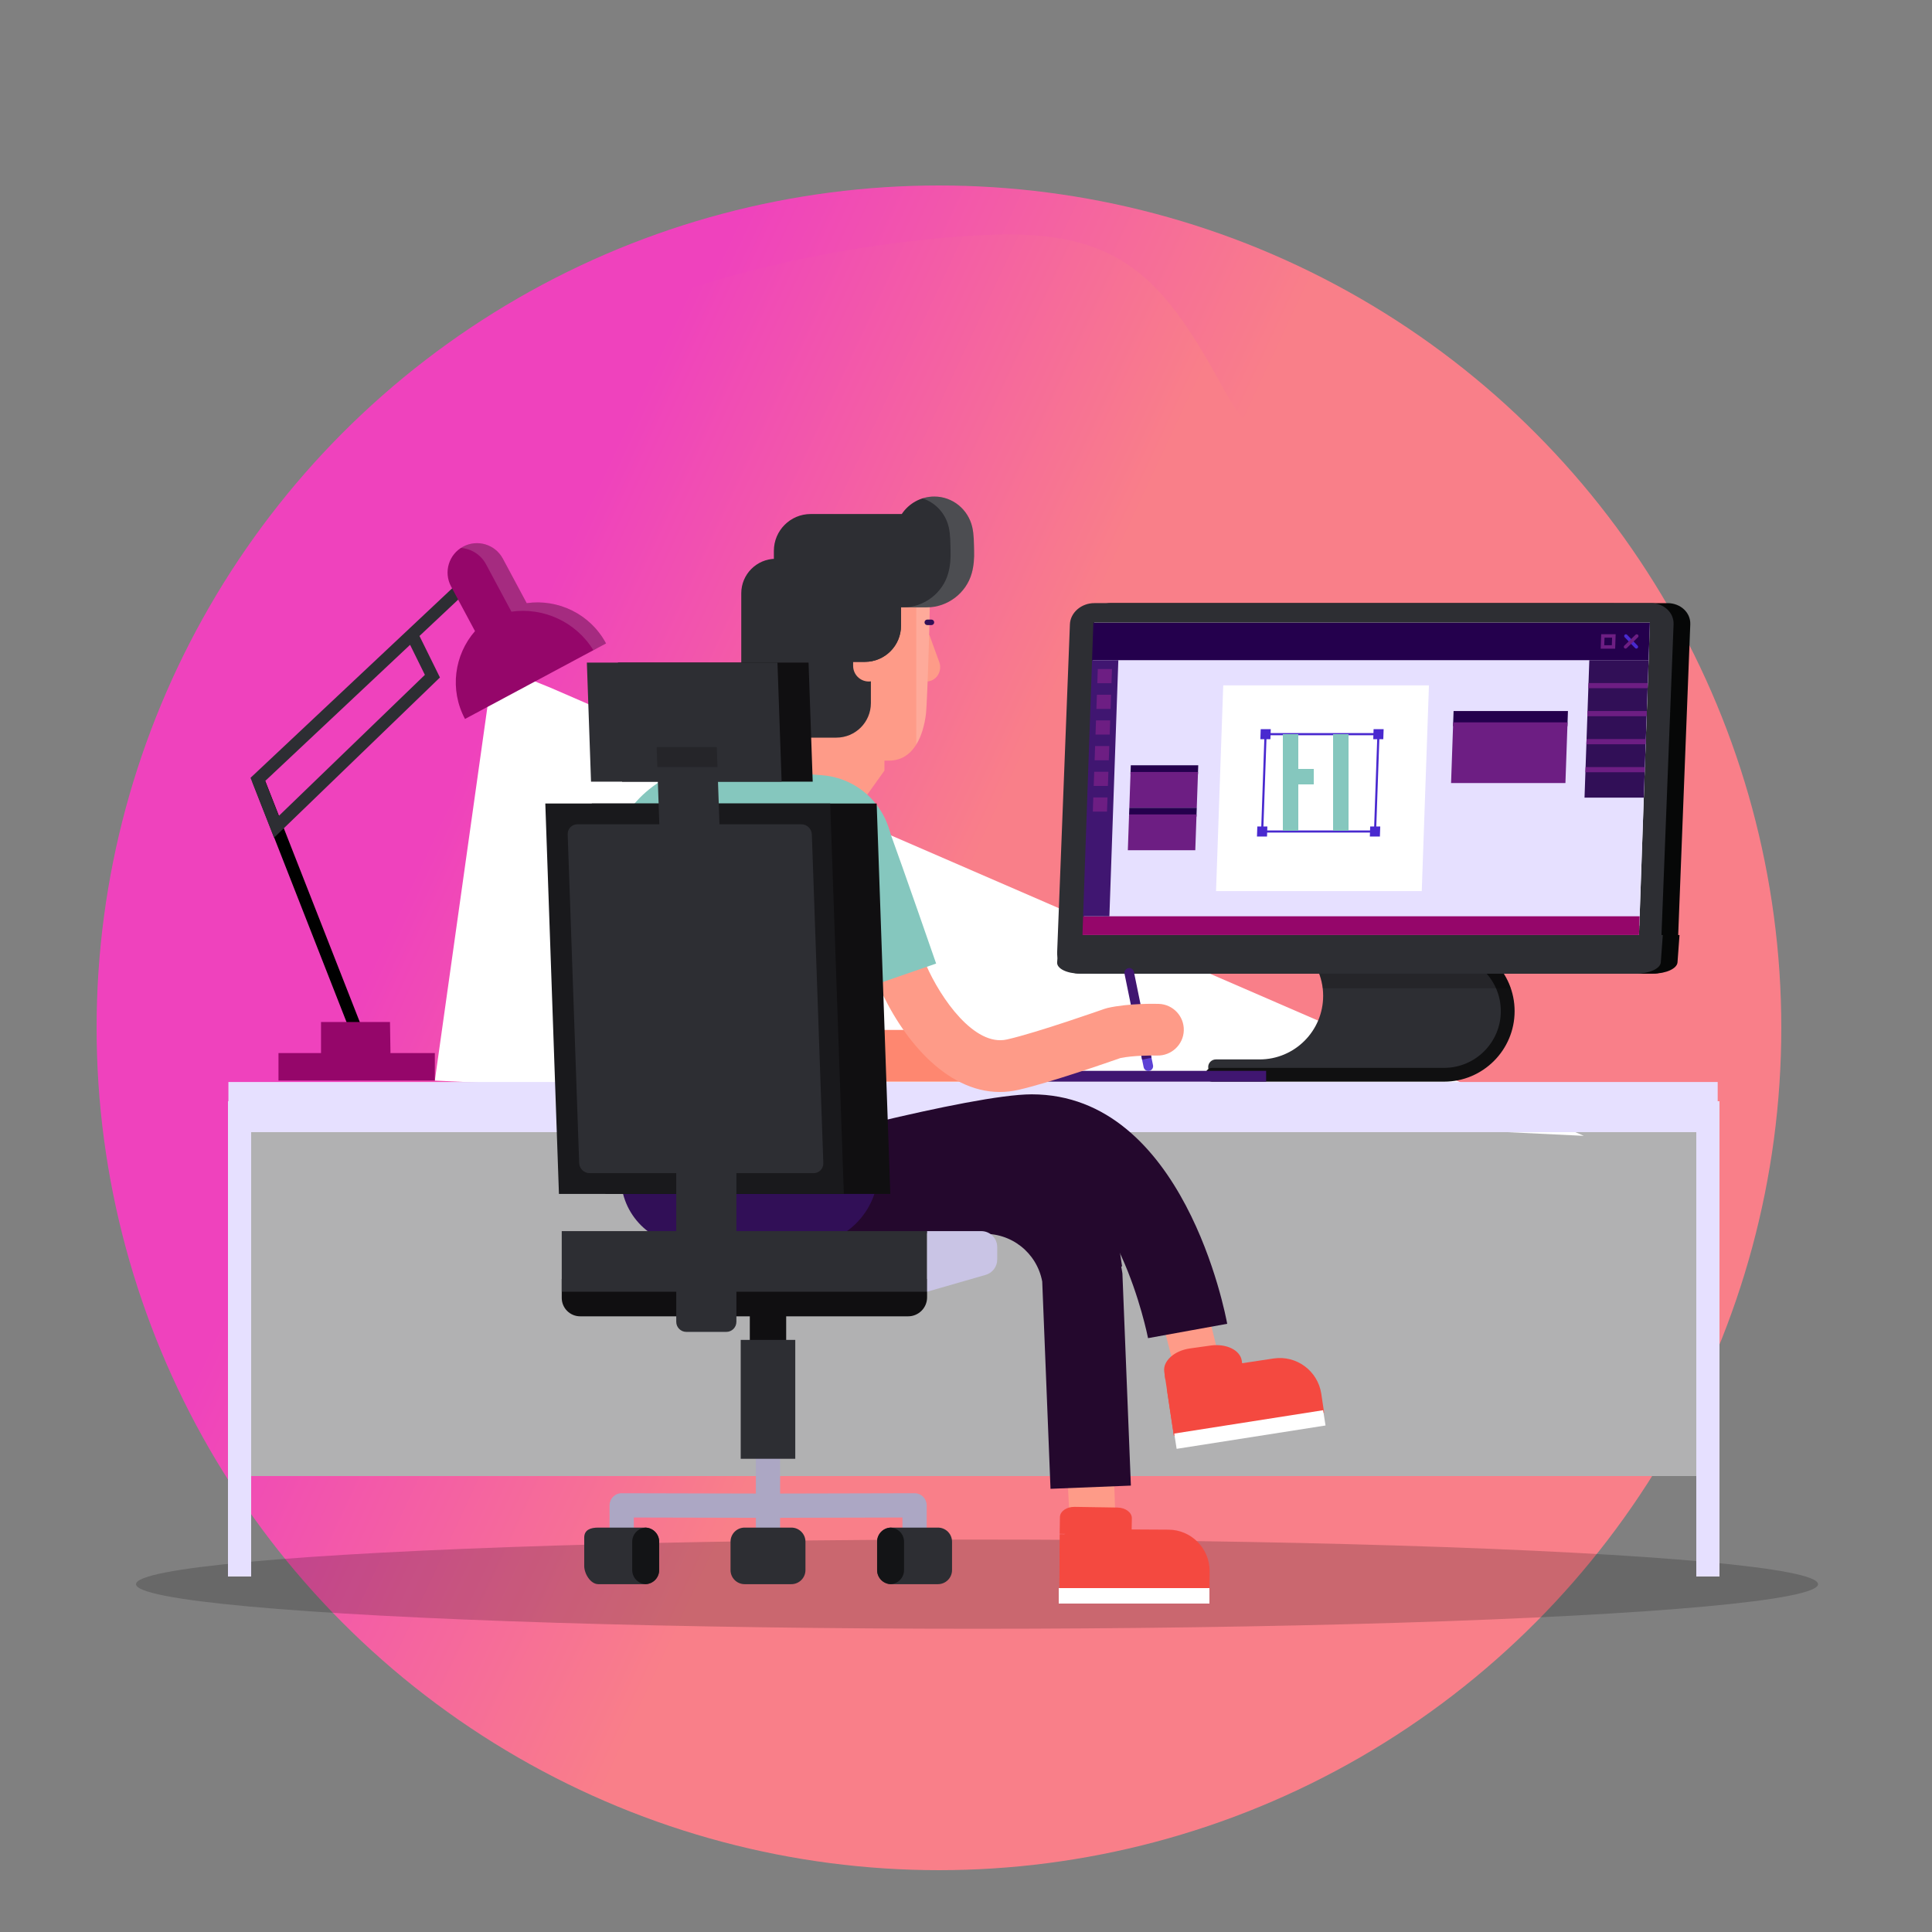 <?xml version="1.0" encoding="utf-8"?>
<!-- Generator: Adobe Illustrator 16.0.0, SVG Export Plug-In . SVG Version: 6.00 Build 0)  -->
<!DOCTYPE svg PUBLIC "-//W3C//DTD SVG 1.1//EN" "http://www.w3.org/Graphics/SVG/1.1/DTD/svg11.dtd">
<svg version="1.1" id="Capa_1" xmlns="http://www.w3.org/2000/svg" xmlns:xlink="http://www.w3.org/1999/xlink" x="0px" y="0px"
	 width="500px" height="500px" viewBox="0 0 500 500" enable-background="new 0 0 500 500" xml:space="preserve">
<rect x="0" y="0" width="500" height="500" fill="#808080" stroke="none"/>
<g id="BACKGROUND">
	
		<linearGradient id="SVGID_1_" gradientUnits="userSpaceOnUse" x1="28.658" y1="379.235" x2="156.992" y2="319.056" gradientTransform="matrix(1 0 0 -1 91.01 587.401)">
		<stop  offset="0" style="stop-color:#EF42BD"/>
		<stop  offset="1" style="stop-color:#F97F89"/>
	</linearGradient>
	<circle fill="url(#SVGID_1_)" cx="243" cy="266" r="218"/>
	<ellipse opacity="0.19" enable-background="new    " cx="252.855" cy="409.981" rx="217.65" ry="11.543"/>
	
		<linearGradient id="SVGID_2_" gradientUnits="userSpaceOnUse" x1="41.961" y1="416.533" x2="159.962" y2="361.199" gradientTransform="matrix(1 0 0 -1 91.01 587.401)">
		<stop  offset="0" style="stop-color:#EF42BD"/>
		<stop  offset="1" style="stop-color:#F97F89"/>
	</linearGradient>
	<path fill="url(#SVGID_2_)" d="M88.902,321.919c-40.888-31.981-67.827-79.566-47.103-132.994
		C73.888,106.198,171.735,64.938,255,60.821c35.639-1.762,46.375,11.699,62.223,40.827c18.721,34.411,71.567,30.138,101.162,53.443
		c22.321,17.58,32.786,48.851,33.063,76.697c0.671,67.585-55.263,115.681-116.108,131.561
		c-56.746,14.812-119.528,10.29-175.603-5.438C135.527,351.122,110.304,338.657,88.902,321.919z"/>
</g>
<rect x="65" y="285" fill="#B1B1B2" width="374" height="97"/>
<g>
	<g>
		
			<rect x="44.722" y="232.397" transform="matrix(-0.365 -0.931 0.931 -0.365 -109.401 393.409)" width="69.353" height="3.197"/>
	</g>
	<g>
		<polygon fill="#FFFFFF" points="409.895,293.955 112.534,279.652 127.688,171.981 142.499,177.994 		"/>
	</g>
	<g>
		<path fill="#2D2E33" d="M70.918,216.8l-6.084-15.5l54.066-50.812l2.189,2.33l-12.526,11.771l5.294,10.741L70.918,216.8z
			 M68.601,202.146l3.543,9.026l37.815-36.521l-3.831-7.772L68.601,202.146z"/>
	</g>
	<g>
		<path fill="#95066A" d="M156.842,166.519c-4.095-7.645-12.422-11.566-20.537-10.424l-6.164-11.509
			c-1.983-3.703-6.592-5.098-10.295-3.113l0,0c-3.703,1.983-5.096,6.592-3.113,10.294l6.196,11.568
			c-5.348,6.12-6.65,15.145-2.586,22.732l0,0L156.842,166.519L156.842,166.519z"/>
	</g>
	<g>
		<polygon fill="#95066A" points="100.931,272.529 100.931,272.512 101.054,272.512 100.931,264.497 83.08,264.497 83.08,272.529 
			72.072,272.529 72.072,279.652 112.534,279.652 112.534,272.529 		"/>
	</g>
	<g opacity="0.15">
		<path fill="#FFFFFF" d="M125.79,146.043l6.562,12.25c8.232-1.16,16.667,2.582,21.214,9.979l3.276-1.755l0,0
			c-4.095-7.645-12.422-11.566-20.537-10.424l-6.164-11.509c-1.983-3.703-6.592-5.098-10.295-3.113l0,0
			c-0.189,0.102-0.369,0.214-0.546,0.329C121.95,142.017,124.441,143.525,125.79,146.043z"/>
	</g>
</g>
<g>
	<g>
		<g>
			<g>
				<g>
					<path fill="#2D2E33" d="M373.576,245.219H336.68c3.521,3.02,5.752,7.496,5.752,12.497l0,0c0,9.093-7.371,16.464-16.464,16.464
						h-11.307c-1.097,0-1.984,0.889-1.984,1.984l0,0c0,1.095,0.89,1.982,1.984,1.982h58.914c9.093,0,16.464-7.371,16.464-16.465l0,0
						C390.04,252.59,382.669,245.219,373.576,245.219z"/>
				</g>
			</g>
			<g>
				<g>
					<path fill="#101011" d="M373.73,279.933h-60.01c-0.986,0-1.785-0.799-1.785-1.785c0-0.985,0.799-1.785,1.785-1.785h60.01
						c8.096,0,14.681-6.585,14.681-14.68c0-8.094-6.585-14.678-14.681-14.678c-0.985,0-1.785-0.799-1.785-1.785
						s0.8-1.786,1.785-1.786c10.063,0,18.25,8.188,18.25,18.249C391.98,271.746,383.795,279.933,373.73,279.933z"/>
				</g>
			</g>
		</g>
		<g opacity="0.19">
			<path d="M342.314,255.764h48.676c-2.465-7.165-9.268-12.33-17.26-12.33c-0.985,0-1.785,0.799-1.785,1.785H336.68
				C339.734,247.839,341.816,251.559,342.314,255.764z"/>
		</g>
	</g>
	<g>
		<g>
			<path fill="#060707" d="M283.809,251.967h144.009c3.374,0,6.204-2.455,6.321-5.483l3.304-84.916
				c0.118-3.027-2.521-5.482-5.896-5.482h-144.01c-3.373,0-6.203,2.455-6.321,5.482l-3.304,84.916
				C277.795,249.512,280.434,251.967,283.809,251.967z"/>
		</g>
		<g>
			<path fill="#060707" d="M278.43,241.99l-0.518,7.063c-0.117,1.61,2.521,2.915,5.896,2.915h144.009
				c3.374,0,6.204-1.305,6.321-2.915l0.518-7.063H278.43z"/>
		</g>
		<g>
			<path fill="#2D2E33" d="M279.484,251.967h144.01c3.373,0,6.204-2.455,6.321-5.483l3.304-84.916
				c0.117-3.027-2.521-5.482-5.896-5.482H283.215c-3.374,0-6.204,2.455-6.322,5.482l-3.303,84.916
				C273.473,249.512,276.111,251.967,279.484,251.967z"/>
		</g>
		<g>
			<polygon fill="#FFFFFF" points="280.365,242.083 424.166,242.083 426.993,161.128 283.191,161.128 			"/>
		</g>
		<g>
			<path fill="#2D2E33" d="M274.105,241.99l-0.517,7.063c-0.118,1.61,2.521,2.915,5.896,2.915h144.01
				c3.373,0,6.204-1.305,6.32-2.915l0.518-7.063H274.105z"/>
		</g>
	</g>
	<g>
		<g>
			<polygon fill="#E6E0FF" points="424.255,239.563 285.459,239.563 287.979,167.43 426.773,167.43 			"/>
		</g>
		<g>
			<polygon fill="#24004D" points="426.654,170.858 282.623,170.858 282.962,161.149 426.993,161.149 			"/>
		</g>
		<g>
			<polygon fill="#310F57" points="425.412,206.424 410.073,206.424 411.314,170.858 426.654,170.858 			"/>
		</g>
		<g>
			<g>
				<path fill="#4929CF" d="M423.492,167.856c-0.117,0-0.233-0.045-0.321-0.136l-2.714-2.812c-0.171-0.178-0.166-0.461,0.012-0.632
					c0.176-0.171,0.458-0.167,0.631,0.012l2.715,2.812c0.171,0.177,0.166,0.46-0.013,0.631
					C423.716,167.814,423.604,167.856,423.492,167.856z"/>
			</g>
			<g>
				<path fill="#6D1E83" d="M420.682,167.856c-0.117,0-0.233-0.045-0.322-0.136c-0.17-0.177-0.166-0.46,0.012-0.631l2.91-2.813
					c0.179-0.173,0.459-0.167,0.632,0.012c0.171,0.177,0.166,0.46-0.011,0.631l-2.91,2.812
					C420.904,167.814,420.792,167.856,420.682,167.856z"/>
			</g>
		</g>
		<g>
			<g>
				<polygon fill="#24004D" points="405.645,187.945 376.048,187.945 376.186,184.019 405.782,184.019 				"/>
			</g>
			<g>
				<polygon fill="#6D1E83" points="405.131,202.656 375.534,202.656 376.083,186.953 405.68,186.953 				"/>
			</g>
		</g>
		<g>
			<g>
				<polygon fill="#24004D" points="310.025,200.372 292.568,200.372 292.65,198.056 310.105,198.056 				"/>
			</g>
			<g>
				<polygon fill="#6D1E83" points="309.723,209.049 292.268,209.049 292.59,199.786 310.046,199.786 				"/>
			</g>
		</g>
		<g>
			<g>
				<polygon fill="#24004D" points="309.643,211.364 292.186,211.364 292.268,209.049 309.723,209.049 				"/>
			</g>
			<g>
				<polygon fill="#6D1E83" points="309.339,220.042 291.883,220.042 292.206,210.779 309.662,210.779 				"/>
			</g>
		</g>
		<g>
			<path fill="#6D1E83" d="M418.001,167.876h-3.745l0.131-3.746h3.745L418.001,167.876z M415.18,166.984h1.961l0.067-1.96h-1.96
				L415.18,166.984z"/>
		</g>
		<g>
			<polygon fill="#95066A" points="424.17,241.99 280.139,241.99 280.309,237.136 424.34,237.136 			"/>
		</g>
		<g>
			<polygon fill="#401671" points="287.109,237.136 280.309,237.136 282.623,170.858 289.424,170.858 			"/>
		</g>
		<g>
			<g>
				<polygon fill="#6D1E83" points="287.65,176.819 283.98,176.819 284.107,173.149 287.777,173.149 				"/>
			</g>
			<g>
				<polygon fill="#6D1E83" points="287.418,183.464 283.748,183.464 283.877,179.794 287.546,179.794 				"/>
			</g>
			<g>
				<polygon fill="#6D1E83" points="287.188,190.109 283.518,190.109 283.645,186.439 287.314,186.439 				"/>
			</g>
			<g>
				<polygon fill="#6D1E83" points="286.954,196.754 283.284,196.754 283.412,193.084 287.082,193.084 				"/>
			</g>
			<g>
				<polygon fill="#6D1E83" points="286.723,203.399 283.053,203.399 283.182,199.729 286.852,199.729 				"/>
			</g>
			<g>
				<polygon fill="#6D1E83" points="286.49,210.045 282.82,210.045 282.948,206.375 286.618,206.375 				"/>
			</g>
		</g>
		<g>
			<polygon fill="#6D1E83" points="426.401,178.108 411.063,178.108 411.107,176.769 426.448,176.769 			"/>
		</g>
		<g>
			<polygon fill="#6D1E83" points="426.146,185.357 410.809,185.357 410.855,184.019 426.194,184.019 			"/>
		</g>
		<g>
			<polygon fill="#6D1E83" points="425.895,192.607 410.557,192.607 410.604,191.268 425.941,191.268 			"/>
		</g>
		<g>
			<polygon fill="#6D1E83" points="425.642,199.857 410.303,199.857 410.35,198.518 425.688,198.518 			"/>
		</g>
		<g>
			<polygon fill="#FFFFFF" points="367.949,230.616 314.712,230.616 316.57,177.378 369.809,177.378 			"/>
		</g>
		<g>
			<polygon fill="#4929CF" points="328.781,191.301 326.182,191.301 326.271,188.701 328.872,188.701 			"/>
		</g>
		<g>
			<polygon fill="#4929CF" points="357.994,191.301 355.395,191.301 355.484,188.701 358.085,188.701 			"/>
		</g>
		<g>
			<polygon fill="#4929CF" points="357.114,216.495 354.516,216.495 354.605,213.895 357.205,213.895 			"/>
		</g>
		<g>
			<polygon fill="#4929CF" points="327.902,216.495 325.302,216.495 325.393,213.895 327.992,213.895 			"/>
		</g>
		<g>
			<path fill="#4929CF" d="M356.127,215.471h-29.766l0.898-25.746h29.766L356.127,215.471z M326.934,214.918h28.66l0.86-24.642
				h-28.66L326.934,214.918z"/>
		</g>
	</g>
</g>
<g>
	<g>
		<rect x="266.209" y="277.134" fill="#401671" width="61.463" height="2.799"/>
	</g>
	<g>
		<g>
			<path fill="#5D41D4" d="M297.434,277.145L297.434,277.145c-0.67,0.139-1.326-0.295-1.463-0.965l-0.646-3.157
				c-0.138-0.67,0.296-1.325,0.966-1.462l0,0c0.671-0.138,1.325,0.295,1.463,0.966l0.646,3.156
				C298.536,276.354,298.104,277.008,297.434,277.145z"/>
		</g>
		<g>
			<path fill="#401671" d="M298.001,273.74l-2.428,0.497l-4.546-22.217c-0.137-0.671,0.296-1.326,0.967-1.463l0,0
				c0.67-0.137,1.324,0.295,1.462,0.966L298.001,273.74z"/>
		</g>
	</g>
</g>
<g>
	<g>
		<rect x="59.111" y="280.022" fill="#E6E0FF" width="385.424" height="12.979"/>
	</g>
</g>
<g>
	<g>
		<path fill="#FE8770" d="M249.205,279.932h-21.928c-3.698,0-6.695-2.998-6.695-6.695c0-3.696,2.998-6.694,6.695-6.694h21.928
			c3.697,0,6.695,2.998,6.695,6.694C255.9,276.934,252.902,279.932,249.205,279.932z"/>
	</g>
	<g>
		<g>
			<path fill="#FE9B88" d="M239.729,176.372h-2.593v-11.979h3.414l2.538,6.978c0.816,2.242-0.636,4.771-3.013,4.985
				C239.961,176.366,239.846,176.372,239.729,176.372z"/>
		</g>
		<g>
			<path fill="#FE9B88" d="M230.04,196.849c-0.001,0-12.815,0-12.815,0v-44.377c0,0,23.034,0,23.323,0
				c0.398,0-0.569,29.575-0.91,32.291C238.959,190.189,236.581,196.849,230.04,196.849z"/>
		</g>
		<g opacity="0.15">
			<path fill="#FFFFFF" d="M237.137,152.472v40.206c1.43-2.319,2.17-5.263,2.501-7.915c0.34-2.716,1.308-32.291,0.91-32.291
				C240.479,152.472,239.141,152.472,237.137,152.472z"/>
		</g>
		<g>
			<polygon fill="#FE9B88" points="218.159,214.444 208.611,214.444 208.611,174.991 228.888,174.991 228.888,199.438 			"/>
		</g>
		<g>
			<path fill="#FE9B88" d="M216.206,197.091L216.206,197.091c-10.127,0-18.337-8.21-18.337-18.338v-2.381h18.337V197.091z"/>
		</g>
		<g>
			<path fill="#2D2E33" d="M216.445,190.9h-15.667c-4.938,0-8.941-4.003-8.941-8.94v-28.407c0-4.938,4.003-8.94,8.941-8.94h15.667
				c4.938,0,8.941,4.003,8.941,8.94v28.407C225.386,186.897,221.383,190.9,216.445,190.9z"/>
		</g>
		<g>
			<path fill="#2D2E33" d="M241.811,128.506c-3.52,0-6.617,1.797-8.431,4.521h-23.564c-5.269,0-9.539,4.271-9.539,9.539v14.614
				c0,0,39.58,0,39.581,0c5.362,0,10.207-3.679,11.637-8.85c0.522-1.891,0.666-3.895,0.601-5.846
				c-0.068-2.063-0.013-4.123-0.494-6.149C250.523,131.805,246.514,128.506,241.811,128.506z"/>
		</g>
		<g>
			<path fill="#FE9B88" d="M224.839,176.372L224.839,176.372c-2.236,0-4.049-1.813-4.049-4.05v-4.279
				c0-2.236,1.813-4.048,4.049-4.048l0,0c2.236,0,4.049,1.813,4.049,4.048v4.279C228.888,174.559,227.075,176.372,224.839,176.372z"
				/>
		</g>
		<g>
			<path fill="#2D2E33" d="M223.83,171.289h-3.391V150.83h12.741v11.107C233.18,167.103,228.994,171.289,223.83,171.289z"/>
		</g>
		<g>
			<path fill="#310F57" d="M241.056,161.771h-1.079c-0.393,0-0.711-0.317-0.711-0.711l0,0c0-0.393,0.318-0.711,0.711-0.711h1.079
				c0.393,0,0.711,0.318,0.711,0.711l0,0C241.767,161.452,241.449,161.771,241.056,161.771z"/>
		</g>
		<g>
			<g>
				<path fill="#2D2E33" d="M227.091,161.938c0,4.226-2.804,7.792-6.651,8.951v0.4h3.391c5.164,0,9.35-4.188,9.35-9.352v-4.757
					c-0.997,0-3.202,0-6.089,0L227.091,161.938L227.091,161.938z"/>
			</g>
			<g opacity="0.15">
				<path fill="#FFFFFF" d="M252.096,142.487c-0.068-2.063-0.014-4.123-0.494-6.15c-1.078-4.532-5.087-7.831-9.791-7.831
					c-1.072,0-2.104,0.169-3.074,0.478c3.327,1.063,5.937,3.832,6.774,7.354c0.482,2.027,0.426,4.087,0.495,6.15
					c0.064,1.951-0.078,3.955-0.601,5.846c-1.431,5.17-6.275,8.85-11.637,8.85c3.655,0,6.09,0,6.09,0
					c5.362,0,10.207-3.679,11.637-8.85C252.018,146.442,252.16,144.438,252.096,142.487z"/>
			</g>
		</g>
	</g>
	<g>
		<g>
			<path fill="#FE9B88" d="M258.741,282.604c-14.181,0-25.574-14.286-31.371-27.614c-4.492-10.328-8.009-19.979-12.081-31.154
				l-0.529-1.452c-1.265-3.47,0.523-7.309,3.993-8.573c3.47-1.266,7.309,0.523,8.573,3.993l0.53,1.454
				c3.997,10.97,7.449,20.444,11.779,30.398c3.832,8.811,12.553,21.23,20.932,19.365c7.709-1.728,25.166-7.888,25.341-7.949
				l0.752-0.218c5.478-1.24,12.444-1.075,13.222-1.05c3.691,0.11,6.596,3.192,6.485,6.884c-0.111,3.692-3.229,6.574-6.884,6.485
				c-1.592-0.042-6.287-0.009-9.521,0.649c-2.8,0.983-18.585,6.481-26.471,8.248C261.877,282.433,260.292,282.604,258.741,282.604z"
				/>
		</g>
		<g>
			<path fill="#85C7BE" d="M224.75,255.429c-0.082-0.237-8.275-23.909-12.417-35.292l17.423-6.339
				c4.192,11.521,12.433,35.33,12.516,35.569L224.75,255.429z"/>
		</g>
		<g>
			<path fill="#85C7BE" d="M222.874,308.234l-66.972-1.479l3.301-87.815c0.869-10.854,14.29-21.452,25.13-20.584l28.49,2.281
				c10.84,0.868,18.924,10.371,18.055,21.225L222.874,308.234z"/>
		</g>
	</g>
</g>
<g>
	<path fill="#FE9B88" d="M285.461,400.782l-8.266-0.047l-1.168-23.063l12.127,0.067l0.654,19.73
		C288.799,399.312,287.3,400.793,285.461,400.782z"/>
</g>
<g>
	<path fill="#F44940" d="M292.85,397.257l-18.611-0.3l0.068-4.327c0.024-1.5,1.729-2.688,3.811-2.655l11.078,0.178
		c2.082,0.033,3.748,1.276,3.724,2.774L292.85,397.257z"/>
</g>
<g>
	<path fill="#F44940" d="M302.395,395.875L302.395,395.875l-23.668-0.134c-2.467-0.015-4.477,1.975-4.49,4.44l-0.063,11.19
		l28.132,0.158l10.719,0.063l0.027-4.94C313.084,400.733,308.313,395.907,302.395,395.875z"/>
</g>
<g>
	<path fill="#F44940" d="M290.094,397.163l-0.019-0.032l-0.63-0.003l0,0l-15.201-0.086l-0.071,12.761l15.201,0.086l7.726,0.043
		l1.01,0.006l0.022-4.026C298.157,401.306,294.611,397.521,290.094,397.163z"/>
</g>
<g>
	<path fill="#24082D" d="M271.873,385.303l-2.145-53.637c-1.394-7.496-8.082-12.754-15.74-12.331l-0.362,0.021l-0.363-0.005
		c-13.329-0.171-35.134-0.431-36.885-0.407l-0.573-20.81c1.661-0.063,26.429,0.256,37.39,0.396
		c18.41-0.875,34.406,12.189,37.199,30.495l0.088,0.574l0.021,0.581l2.169,54.291L271.873,385.303z"/>
</g>
<g>
	<path fill="#FE9B88" d="M313.369,357.781l-8.172,1.232l-5.772-22.44l11.991-1.807l4.749,19.228
		C316.439,355.812,315.188,357.508,313.369,357.781z"/>
</g>
<g>
	<path fill="#F44940" d="M321.664,354.258l-20.068,2.812l-0.291-2.085c-0.387-2.75,2.596-5.44,6.659-6.011l5.354-0.749
		c4.063-0.57,7.668,1.198,8.055,3.948L321.664,354.258z"/>
</g>
<g>
	<path fill="#F44940" d="M329.593,351.576L329.593,351.576l-23.698,3.572c-2.469,0.373-4.168,2.676-3.795,5.146l1.688,11.208
		l28.17-4.245l10.73-1.618l-0.744-4.946C341.048,354.765,335.521,350.685,329.593,351.576z"/>
</g>
<g>
	<path fill="#F44940" d="M320.902,352.929l-0.028-0.037l-0.772,0.116l0,0l-18.678,2.814l2.362,15.68l18.679-2.814l9.491-1.431
		l1.239-0.188l-0.746-4.946C331.598,356.465,326.52,352.5,320.902,352.929z"/>
</g>
<g>
	<path fill="#24082D" d="M297.113,346.312c-0.075-0.407-8.413-42.283-30.112-42.283c-9.735,0-46.345,9.054-67.133,14.759
		l-5.511-20.075c5.781-1.586,56.928-15.501,72.644-15.501c39.368,0,50.156,56.96,50.597,59.385L297.113,346.312z"/>
</g>
<g>
	<g>
		<path fill="#24082D" d="M269.814,330.882c-1.185-7.763-7.996-13.286-15.826-12.831l-1.133-11.777
			c33.859-10.037,34.727,3.033,37.539,21.469L269.814,330.882z"/>
	</g>
</g>
<g>
	<path fill="#310F57" d="M207.888,322.256h-29.555c-9.733,0-17.625-7.892-17.625-17.625v-30.862h66.568v29.098
		C227.277,313.574,218.596,322.256,207.888,322.256z"/>
</g>
<g>
	<g>
		<g>
			<g>
				<path fill="#ACA7C4" d="M198.756,399.782c-1.733,0-3.138-1.404-3.138-3.138v-39.066c0-1.731,1.405-3.138,3.138-3.138
					c1.733,0,3.138,1.405,3.138,3.138v39.066C201.894,398.378,200.489,399.782,198.756,399.782z"/>
			</g>
			<g>
				<path fill="#2D2E33" d="M204.802,409.981H192.71c-2.015,0-3.649-1.634-3.649-3.649v-7.344c0-2.016,1.634-3.648,3.649-3.648
					h12.092c2.016,0,3.649,1.634,3.649,3.648v7.344C208.451,408.348,206.817,409.981,204.802,409.981z"/>
			</g>
		</g>
		<g>
			<g>
				<path fill="#ACA7C4" d="M236.691,399.782c-1.733,0-3.138-1.404-3.138-3.138v-3.913l-34.791,0.082c-0.002,0-0.005,0-0.007,0
					c-1.729,0-3.133-1.399-3.138-3.13c-0.004-1.733,1.397-3.143,3.13-3.146l37.936-0.09c0.002,0,0.005,0,0.007,0
					c0.831,0,1.628,0.329,2.216,0.916c0.59,0.589,0.922,1.39,0.922,2.223v7.059C239.829,398.378,238.424,399.782,236.691,399.782z"
					/>
			</g>
			<g>
				<path fill="#2D2E33" d="M242.737,409.981h-12.092c-2.015,0-3.649-1.634-3.649-3.649v-7.344c0-2.016,1.634-3.648,3.649-3.648
					h12.092c2.016,0,3.649,1.634,3.649,3.648v7.344C246.387,408.348,244.753,409.981,242.737,409.981z"/>
			</g>
			<g>
				<path fill="#131416" d="M230.481,395.347c-1.939,0.087-3.485,1.682-3.485,3.642v7.344c0,1.961,1.546,3.556,3.485,3.642
					c1.939-0.086,3.485-1.681,3.485-3.642v-7.344C233.967,397.028,232.42,395.434,230.481,395.347z"/>
			</g>
		</g>
		<g>
			<g>
				<path fill="#ACA7C4" d="M160.892,399.782c-1.733,0-3.138-1.404-3.138-3.138v-7.059c0-0.833,0.332-1.634,0.922-2.223
					c0.589-0.589,1.35-0.927,2.223-0.916l37.936,0.09c1.733,0.005,3.134,1.412,3.13,3.146c-0.004,1.729-1.408,3.13-3.138,3.13
					c-0.002,0-0.005,0-0.007,0l-34.791-0.082v3.913C164.03,398.378,162.625,399.782,160.892,399.782z"/>
			</g>
			<g>
				<path fill="#2D2E33" d="M154.846,409.981h12.092c2.016,0,3.649-1.634,3.649-3.649v-7.344c0-2.016-1.634-3.648-3.649-3.648
					h-12.092c-2.016,0-3.649,0.567-3.649,2.584v7.343C151.197,407.281,152.831,409.981,154.846,409.981z"/>
			</g>
			<g>
				<path fill="#131416" d="M167.102,395.347c1.939,0.087,3.485,1.682,3.485,3.642v7.344c0,1.961-1.546,3.556-3.485,3.642
					c-1.939-0.086-3.485-1.681-3.485-3.642v-7.344C163.617,397.028,165.163,395.434,167.102,395.347z"/>
			</g>
		</g>
	</g>
	<g>
		<path fill="#100F11" d="M198.756,370.47c-2.599,0-4.707-2.106-4.707-4.706v-38c0-2.601,2.107-4.706,4.707-4.706
			c2.6,0,4.707,2.105,4.707,4.706v38C203.462,368.363,201.355,370.47,198.756,370.47z"/>
	</g>
	<g>
		<rect x="191.696" y="346.764" fill="#2D2E33" width="14.119" height="30.767"/>
	</g>
	<g>
		<path fill="#100F11" d="M235.022,340.662h-84.876c-2.633,0-4.768-2.134-4.768-4.768v-4.906h94.551v4.769
			C239.929,338.467,237.732,340.662,235.022,340.662z"/>
	</g>
	<g>
		<rect x="145.378" y="318.613" fill="#2D2E33" width="94.551" height="15.688"/>
	</g>
	<g>
		<path fill="#C9C4E5" d="M255.098,329.931l-15.168,4.37v-15.688h14.028c2.275,0,4.121,1.845,4.121,4.12v3.237
			C258.078,327.807,256.861,329.422,255.098,329.931z"/>
	</g>
	<g>
		<polygon fill="#100F11" points="230.412,308.99 156.682,308.99 153.153,207.944 226.883,207.944 		"/>
	</g>
	<g>
		<polygon fill="#19191C" points="218.384,308.99 144.654,308.99 141.125,207.944 214.856,207.944 		"/>
	</g>
	<g>
		<path fill="#2D2E33" d="M210.552,303.614h-57.958c-1.444,0-2.656-1.171-2.706-2.613l-2.971-85.064
			c-0.05-1.443,1.08-2.615,2.523-2.615h57.958c1.444,0,2.656,1.171,2.706,2.615L213.075,301
			C213.125,302.443,211.996,303.614,210.552,303.614z"/>
	</g>
	<g>
		<polygon fill="#100F11" points="210.33,202.299 161.002,202.299 159.926,171.475 209.253,171.475 		"/>
	</g>
	<g>
		<polygon fill="#2D2E33" points="202.283,202.299 152.956,202.299 151.879,171.475 201.207,171.475 		"/>
	</g>
	<g>
		<path fill="#2D2E33" d="M183.908,222.495h-10.337c-1.444,0-2.655-1.17-2.706-2.615l-1.092-31.25
			c-0.05-1.444,1.08-2.615,2.523-2.615h10.337c1.444,0,2.656,1.17,2.706,2.615l1.091,31.25
			C186.482,221.325,185.353,222.495,183.908,222.495z"/>
	</g>
	<g>
		<path fill="#2D2E33" d="M187.964,344.694h-10.337c-1.444,0-2.615-1.171-2.615-2.614v-48.715c0-1.443,1.17-2.613,2.615-2.613
			h10.337c1.444,0,2.615,1.17,2.615,2.613v48.715C190.579,343.523,189.408,344.694,187.964,344.694z"/>
	</g>
	<g>
		<path fill="#2D2E33" d="M187.818,193.336h-19.57c-1.444,0-2.656-1.17-2.706-2.615l-0.268-7.669
			c-0.05-1.444,1.08-2.615,2.523-2.615h19.57c1.444,0,2.656,1.17,2.706,2.615l0.268,7.669
			C190.392,192.166,189.262,193.336,187.818,193.336z"/>
	</g>
	<g opacity="0.19">
		<polygon points="185.686,198.512 170.119,198.512 169.938,193.336 185.505,193.336 		"/>
	</g>
</g>
<rect x="439" y="285" fill="#E6E0FF" width="6" height="123"/>
<rect x="59" y="285" fill="#E6E0FF" width="6" height="123"/>
<rect x="332" y="190" fill="#85C7BE" width="4" height="25"/>
<rect x="345" y="190" fill="#85C7BE" width="4" height="25"/>
<rect x="333" y="199" fill="#85C7BE" width="7" height="4"/>
<rect x="274" y="411" fill="#FFFFFF" width="39" height="4"/>
<rect x="303.996" y="367.995" transform="matrix(-0.988 0.155 -0.155 -0.988 700.432 685.374)" fill="#FFFFFF" width="38.999" height="4"/>
<g id="DESIGNED_BY_FREEPIK">
</g>
</svg>
